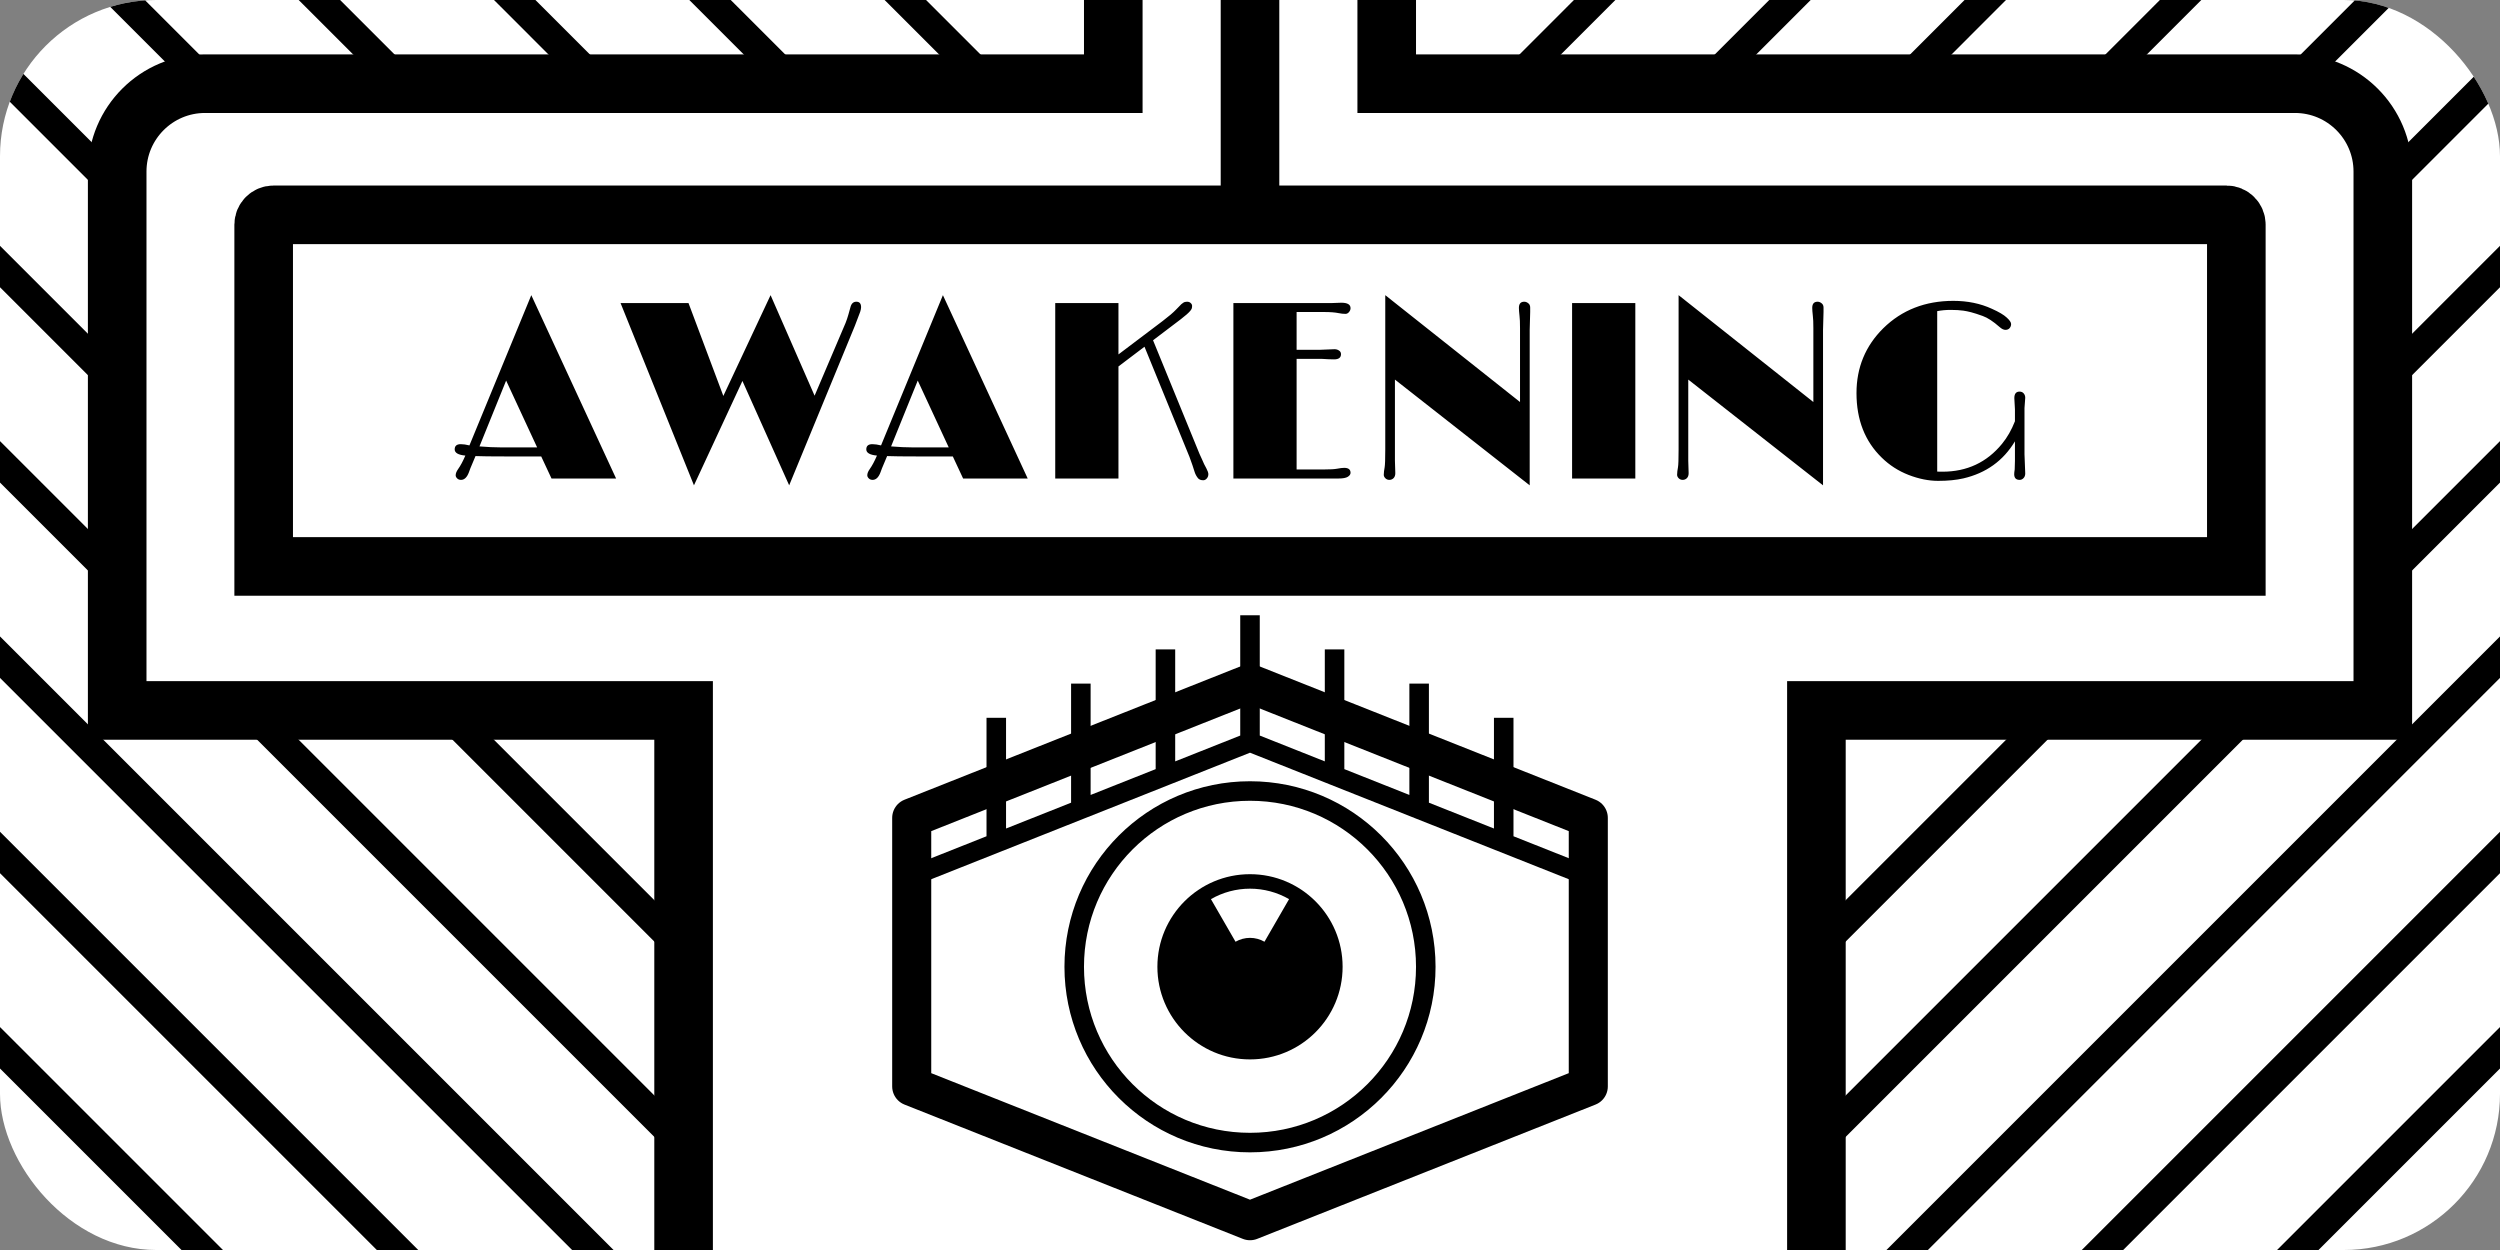 <svg width="256" height="128" viewBox="0 0 256 128" fill="none" xmlns="http://www.w3.org/2000/svg">
<rect x="0" y="0" width="256" height="128" fill="#808080" stroke="none"/>
<g clip-path="url(#clip0_89_1398)">
<rect width="256" height="128" rx="16" fill="white"/>
<path d="M51.866 46.74C50.317 46.74 49.259 46.727 48.692 46.702L48.324 47.578C48.214 47.824 48.113 48.082 48.02 48.352C47.825 48.877 47.554 49.14 47.207 49.14C47.046 49.14 46.915 49.089 46.813 48.987C46.712 48.886 46.661 48.78 46.661 48.67C46.661 48.484 46.742 48.276 46.902 48.048C47.156 47.692 47.406 47.227 47.651 46.651C46.923 46.584 46.56 46.372 46.56 46.017C46.56 45.661 46.767 45.483 47.182 45.483C47.435 45.483 47.732 45.526 48.07 45.61L54.405 30.224L63.089 49H56.475L55.421 46.74H51.866ZM49.099 45.712C49.911 45.78 50.639 45.813 51.282 45.813H55.002L51.828 38.971L49.099 45.712ZM88.175 31.455C88.175 31.582 88.145 31.739 88.086 31.925C87.883 32.475 87.701 32.953 87.54 33.359L80.811 49.698L76.025 39.009L71.061 49.698L63.546 31.036H70.503L74.07 40.545L78.907 30.224L83.414 40.52L86.588 33.067C86.698 32.788 86.791 32.513 86.867 32.242L87.083 31.468C87.176 31.087 87.379 30.896 87.692 30.896C88.014 30.896 88.175 31.083 88.175 31.455ZM94.015 46.74C92.466 46.74 91.408 46.727 90.841 46.702L90.473 47.578C90.363 47.824 90.261 48.082 90.168 48.352C89.973 48.877 89.703 49.14 89.356 49.14C89.195 49.14 89.064 49.089 88.962 48.987C88.86 48.886 88.81 48.78 88.81 48.67C88.81 48.484 88.89 48.276 89.051 48.048C89.305 47.692 89.554 47.227 89.8 46.651C89.072 46.584 88.708 46.372 88.708 46.017C88.708 45.661 88.915 45.483 89.33 45.483C89.584 45.483 89.88 45.526 90.219 45.61L96.554 30.224L105.237 49H98.623L97.569 46.74H94.015ZM91.247 45.712C92.06 45.78 92.787 45.813 93.431 45.813H97.15L93.977 38.971L91.247 45.712ZM108.056 31.036H114.53V36.292L119.05 32.877C119.685 32.395 120.146 32.001 120.434 31.696C120.721 31.392 120.899 31.21 120.967 31.15C121.043 31.083 121.111 31.032 121.17 30.998C121.271 30.93 121.398 30.896 121.551 30.896C121.712 30.896 121.839 30.943 121.932 31.036C122.025 31.121 122.071 31.218 122.071 31.328C122.071 31.43 122.059 31.519 122.033 31.595C122.008 31.662 121.957 31.743 121.881 31.836C121.712 32.039 121.39 32.323 120.916 32.687L118.072 34.845L122.833 46.486C122.926 46.706 123.015 46.901 123.1 47.07L123.303 47.527L123.531 47.959C123.59 48.078 123.641 48.192 123.684 48.302C123.726 48.412 123.743 48.518 123.734 48.619C123.726 48.721 123.696 48.814 123.646 48.898C123.527 49.085 123.383 49.178 123.214 49.178C122.977 49.178 122.799 49.11 122.681 48.975C122.528 48.788 122.414 48.581 122.338 48.352L122.109 47.642C122.033 47.405 121.932 47.121 121.805 46.791L117.196 35.505L114.53 37.523V49H108.056V31.036ZM137.648 47.908C138.08 47.908 138.296 48.078 138.296 48.416C138.296 48.568 138.203 48.704 138.017 48.822C137.83 48.941 137.509 49 137.052 49H126.299V31.036C129.633 31.036 132.968 31.036 136.303 31.036L137.344 30.998C137.979 30.998 138.296 31.184 138.296 31.557C138.296 31.701 138.241 31.836 138.131 31.963C138.029 32.081 137.911 32.141 137.775 32.141C137.555 32.141 137.323 32.115 137.077 32.065C136.713 31.988 136.214 31.95 135.579 31.95H132.773V35.822H135.084C135.084 35.822 135.604 35.801 136.646 35.759C136.832 35.759 136.988 35.805 137.115 35.898C137.251 35.983 137.318 36.106 137.318 36.267C137.318 36.622 137.081 36.8 136.607 36.8L136.062 36.787C135.782 36.762 135.549 36.749 135.363 36.749H132.773V48.073H135.579C136.205 48.073 136.65 48.048 136.912 47.997C137.225 47.938 137.471 47.908 137.648 47.908ZM142.841 47.185L142.879 48.454C142.879 48.674 142.82 48.843 142.701 48.962C142.583 49.08 142.439 49.14 142.27 49.14C142.109 49.14 141.973 49.085 141.863 48.975C141.753 48.865 141.698 48.746 141.698 48.619C141.698 48.484 141.707 48.361 141.724 48.251C141.749 48.133 141.77 48.001 141.787 47.857C141.829 47.612 141.851 46.998 141.851 46.017V30.224L155.65 41.167V33.601C155.65 33.025 155.633 32.615 155.6 32.369C155.557 31.971 155.536 31.692 155.536 31.531C155.536 31.108 155.718 30.896 156.082 30.896C156.226 30.896 156.361 30.947 156.488 31.049C156.624 31.15 156.691 31.299 156.691 31.493V31.938L156.641 33.778V49.698L142.841 38.869V47.185ZM160.982 31.036H167.457V49H160.982V31.036ZM172.878 47.185L172.916 48.454C172.916 48.674 172.857 48.843 172.738 48.962C172.62 49.08 172.476 49.14 172.307 49.14C172.146 49.14 172.01 49.085 171.9 48.975C171.79 48.865 171.735 48.746 171.735 48.619C171.735 48.484 171.744 48.361 171.761 48.251C171.786 48.133 171.807 48.001 171.824 47.857C171.867 47.612 171.888 46.998 171.888 46.017V30.224L185.688 41.167V33.601C185.688 33.025 185.671 32.615 185.637 32.369C185.594 31.971 185.573 31.692 185.573 31.531C185.573 31.108 185.755 30.896 186.119 30.896C186.263 30.896 186.398 30.947 186.525 31.049C186.661 31.15 186.729 31.299 186.729 31.493V31.938L186.678 33.778V49.698L172.878 38.869V47.185ZM206.305 48.073L206.33 47.197V45.191C205.137 47.18 203.376 48.446 201.049 48.987C200.312 49.157 199.453 49.241 198.472 49.241C197.498 49.241 196.487 49.038 195.438 48.632C194.396 48.226 193.482 47.637 192.695 46.867C190.969 45.191 190.105 42.987 190.105 40.253C190.105 37.638 191.02 35.425 192.848 33.613C194.752 31.743 197.143 30.808 200.021 30.808C201.476 30.808 202.792 31.078 203.969 31.62C204.688 31.942 205.196 32.242 205.492 32.522C205.788 32.792 205.937 33.012 205.937 33.182C205.937 33.342 205.886 33.482 205.784 33.601C205.683 33.719 205.539 33.778 205.353 33.778C205.175 33.778 204.976 33.681 204.756 33.486C204.104 32.911 203.529 32.534 203.029 32.356C202.538 32.179 202.145 32.052 201.849 31.976C201.552 31.899 201.286 31.844 201.049 31.811C200.685 31.76 200.253 31.734 199.754 31.734C199.255 31.734 198.793 31.777 198.37 31.861V48.289C198.463 48.297 198.556 48.302 198.649 48.302H198.903C201.417 48.302 203.452 47.35 205.01 45.445C205.543 44.794 205.983 44.023 206.33 43.135V41.916C206.33 41.916 206.309 41.535 206.267 40.773C206.267 40.325 206.444 40.101 206.8 40.101C206.986 40.101 207.13 40.164 207.231 40.291C207.333 40.41 207.384 40.558 207.384 40.735L207.308 41.789V46.512L207.384 48.48C207.384 48.683 207.325 48.843 207.206 48.962C207.096 49.08 206.965 49.14 206.812 49.14C206.44 49.14 206.254 48.945 206.254 48.556C206.254 48.454 206.271 48.293 206.305 48.073Z" fill="black"/>
<path d="M128 70L162.641 83.75V111.25L128 125L93.359 111.25V83.75L128 70Z" stroke="black" stroke-width="4" stroke-linejoin="round"/>
<path d="M93.359 89.75L102.019 86.312M128 76V63M128 76L119.34 79.438M128 76L136.66 79.438M162.641 89.75L153.981 86.312M110.679 82.875V70M110.679 82.875L102.019 86.312M110.679 82.875L119.34 79.438M145.32 82.875V70M145.32 82.875L136.66 79.438M145.32 82.875L153.981 86.312M102.019 86.312V73.5M119.34 79.438V66.5M136.66 79.438V66.5M153.981 86.312V73.5" stroke="black" stroke-width="2" stroke-linejoin="round"/>
<path d="M128 22H28C27.448 22 27 22.448 27 23V58H229V23C229 22.448 228.552 22 228 22H128ZM128 22V0" stroke="black" stroke-width="6"/>
<path d="M186 130V72.75H244V17.568C244 12.598 239.971 8.568 235 8.568H142V0M70 130V72.75H12V17.568C12 12.598 16.029 8.568 21 8.568H114V0" stroke="black" stroke-width="6"/>
<path d="M-1.5 65.793L63 130.293M-1.5 85.793L43 130.293M-1.5 105.793L23 130.293M-1.5 45.793L12.302 59.594M69.707 116.999L24.906 72.198M-1.5 25.793L12.302 39.595M69.707 97L44.905 72.198M-1.5 5.793L12.302 19.595M8.5 -4.207L22.302 9.595M28.5 -4.207L42.302 9.595M48.5 -4.207L62.302 9.595M68.5 -4.207L82.302 9.595M88.5 -4.207L102.302 9.595" stroke="black" stroke-width="3"/>
<path d="M257.5 65.793L193 130.293M257.5 85.793L213 130.293M257.5 105.793L233 130.293M257.5 45.793L243.698 59.594M186.293 116.999L231.094 72.198M257.5 25.793L243.698 39.595M186.293 97L211.095 72.198M257.5 5.793L243.698 19.595M247.5 -4.207L233.698 9.595M227.5 -4.207L213.698 9.595M207.5 -4.207L193.698 9.595M187.5 -4.207L173.698 9.595M167.5 -4.207L153.698 9.595" stroke="black" stroke-width="3"/>
<circle cx="128" cy="99" r="18" stroke="black" stroke-width="2"/>
<circle cx="128" cy="99" r="9.483" fill="black"/>
<path d="M132 92.072C130.784 91.37 129.404 91 128 91C126.596 91 125.216 91.37 124 92.072L126.518 96.434C126.969 96.174 127.48 96.037 128 96.037C128.52 96.037 129.031 96.174 129.482 96.434L132 92.072Z" fill="white"/>
</g>
<defs>
<clipPath id="clip0_89_1398">
<rect width="256" height="128" rx="16" fill="white"/>
</clipPath>
</defs>
</svg>
